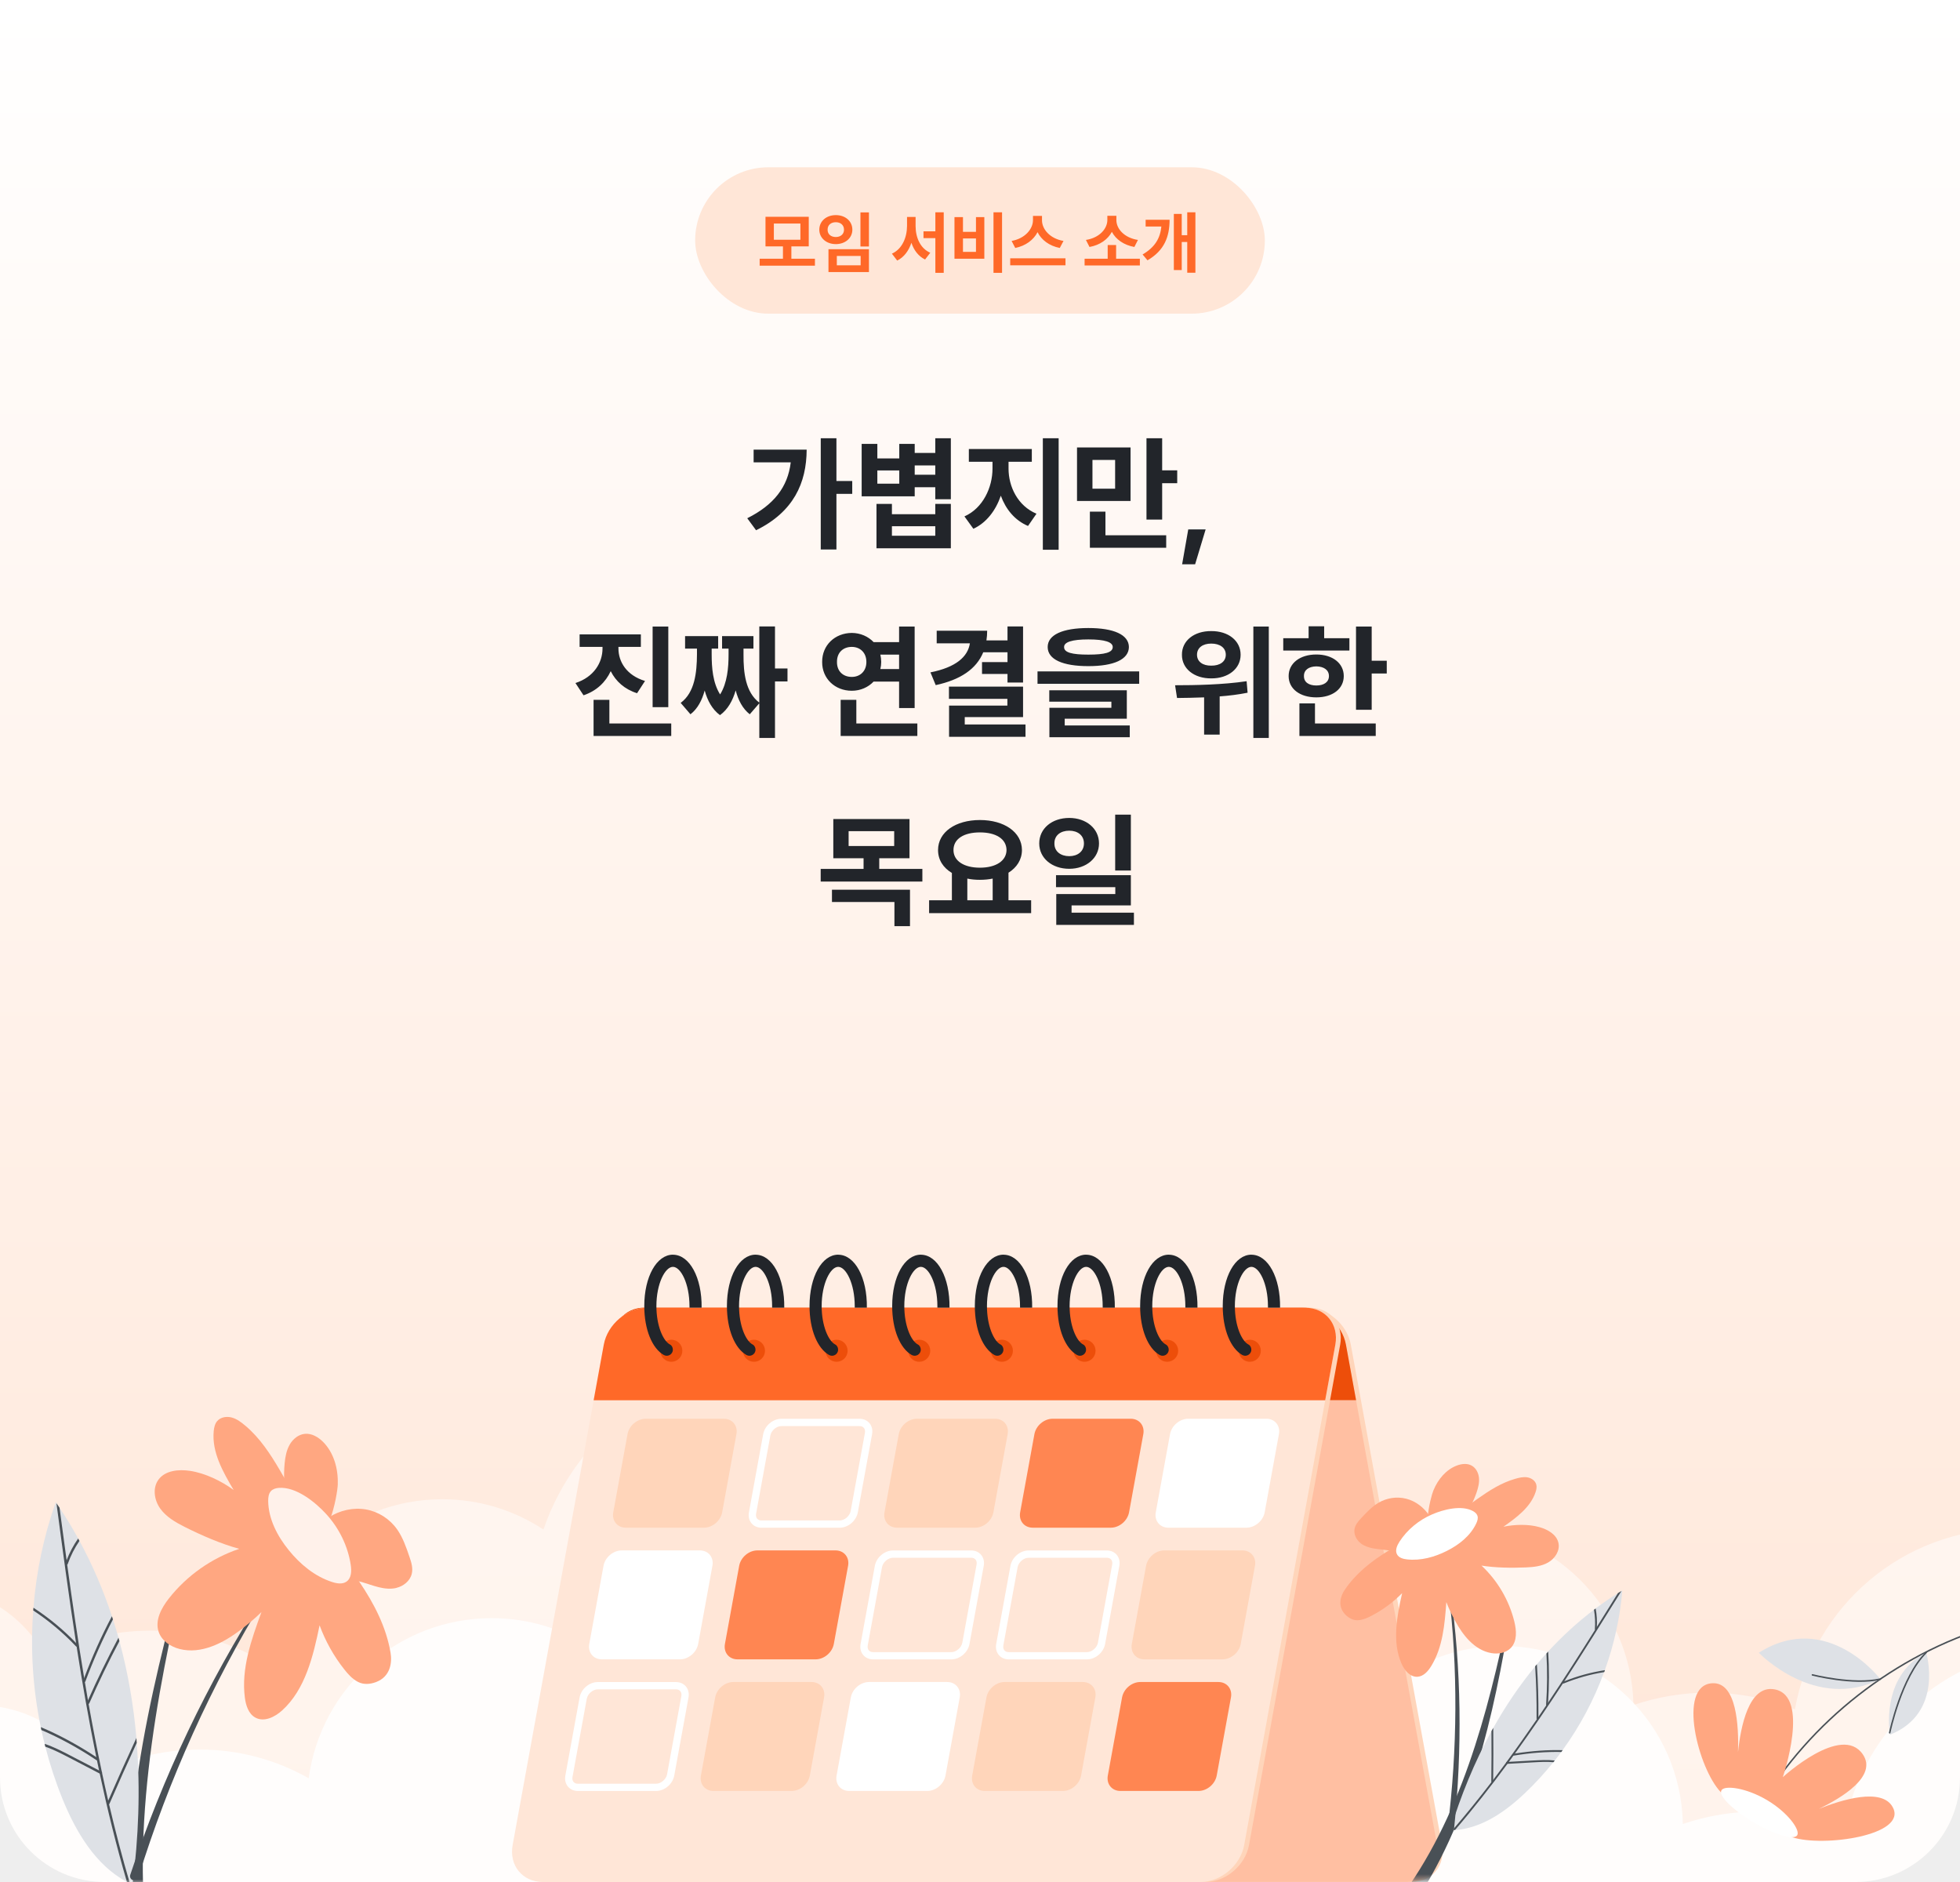 <svg width="375" height="360" viewBox="0 0 375 360" fill="none" xmlns="http://www.w3.org/2000/svg">
<rect x="0" y="0" width="375" height="360" fill="#333333" stroke="none"/>
<path d="M0 0H375V340C375 351.046 366.046 360 355 360H20C8.954 360 0 351.046 0 340V0Z" fill="url(#paint0_linear_409_1274)"/>
<rect x="133" y="32" width="109" height="28" rx="14" fill="#FFE6D7"/>
<path d="M155.918 49.489V50.822H145.343V49.489H149.799V47.128H146.46V41.466H154.737V47.128H151.411V49.489H155.918ZM148.06 42.761V45.858H153.138V42.761H148.06ZM166.252 40.628V47.153H164.627V40.628H166.252ZM166.252 47.674V52.041H158.508V47.674H166.252ZM160.107 48.956V50.746H164.665V48.956H160.107ZM159.917 41.148C161.72 41.148 163.078 42.291 163.078 43.941C163.078 45.528 161.72 46.696 159.917 46.696C158.114 46.696 156.756 45.528 156.756 43.941C156.756 42.291 158.114 41.148 159.917 41.148ZM159.917 42.507C158.99 42.507 158.33 43.04 158.343 43.941C158.33 44.805 158.99 45.338 159.917 45.338C160.818 45.338 161.479 44.805 161.479 43.941C161.479 43.04 160.818 42.507 159.917 42.507ZM175.177 43.23C175.177 45.401 176.053 47.509 177.982 48.347L176.992 49.642C175.71 49.013 174.853 47.864 174.377 46.442C173.869 47.953 172.98 49.191 171.66 49.845L170.645 48.524C172.625 47.636 173.526 45.401 173.539 43.23V41.504H175.177V43.23ZM180.56 40.615V52.193H178.96V45.554H176.688V44.246H178.96V40.615H180.56ZM191.719 40.615V52.193H190.081V40.615H191.719ZM184.241 41.529V44.348H186.729V41.529H188.329V49.489H182.616V41.529H184.241ZM184.241 48.182H186.729V45.605H184.241V48.182ZM199.361 42.139C199.361 43.827 200.859 45.643 203.475 46.087L202.764 47.433C200.751 47.033 199.253 45.903 198.511 44.411C197.743 45.89 196.245 47.026 194.245 47.433L193.547 46.087C196.111 45.63 197.622 43.815 197.635 42.139V41.301H199.361V42.139ZM203.855 49.413V50.746H193.28V49.413H203.855ZM218.087 49.489V50.784H207.512V49.489H211.93V46.874H213.542V49.489H218.087ZM213.593 42.101C213.593 43.751 215.078 45.49 217.719 45.897L217.033 47.242C215.002 46.874 213.491 45.789 212.729 44.348C211.968 45.782 210.47 46.88 208.451 47.242L207.766 45.897C210.381 45.49 211.854 43.738 211.866 42.101V41.275H213.593V42.101ZM228.713 40.615V52.168H227.151V46.29H226.098V51.66H224.587V40.92H226.098V44.995H227.151V40.615H228.713ZM223.774 42.037C223.762 45.262 222.797 47.902 219.547 49.794L218.607 48.677C220.962 47.293 221.972 45.598 222.2 43.332H219.191V42.037H223.774Z" fill="#FF6928"/>
<path d="M160.031 83.828V92.008H163.055V94.469H160.031V105.109H157.031V83.828H160.031ZM154.336 86.008C154.312 92.383 151.828 97.914 144.656 101.43L142.969 99.133C148.02 96.602 150.727 93.203 151.289 88.445H144.188V86.008H154.336ZM167.859 84.906V87.695H172.055V84.906H175.008V86.641H178.945V83.828H181.922V95.5H178.945V93.203H175.008V94.938H164.859V84.906H167.859ZM167.859 92.523H172.055V89.992H167.859V92.523ZM170.648 96.391V98.359H178.945V96.391H181.922V104.875H167.695V96.391H170.648ZM170.648 102.484H178.945V100.656H170.648V102.484ZM175.008 90.812H178.945V89.031H175.008V90.812ZM192.961 89.641C192.961 93.086 194.719 96.766 198.305 98.266L196.688 100.609C194.168 99.543 192.434 97.422 191.484 94.82C190.512 97.644 188.742 99.988 186.234 101.148L184.523 98.781C188.062 97.211 189.891 93.25 189.891 89.641V88.328H185.367V85.891H197.414V88.328H192.961V89.641ZM202.547 83.828V105.156H199.523V83.828H202.547ZM216.305 85.586V95.828H206.062V85.586H216.305ZM209.016 87.977V93.484H213.352V87.977H209.016ZM222.352 83.828V89.969H225.234V92.43H222.352V99.391H219.352V83.828H222.352ZM223.125 102.391V104.781H208.523V97.867H211.5V102.391H223.125ZM230.672 101.266L228.656 107.945H226.172L227.344 101.266H230.672ZM118.324 124.047C118.324 126.602 119.895 129.203 123.41 130.258L121.887 132.602C119.496 131.852 117.809 130.316 116.848 128.383C115.875 130.48 114.141 132.168 111.645 133L110.098 130.656C113.637 129.508 115.277 126.742 115.277 124.047V123.742H110.895V121.352H122.613V123.742H118.324V124.047ZM127.863 119.852V135.273H124.863V119.852H127.863ZM128.426 138.391V140.781H113.566V133.867H116.59V138.391H128.426ZM148.277 119.828V127.867H150.668V130.352H148.277V141.156H145.277V134.523L143.449 136.633C142.078 135.555 141.246 133.938 140.754 132.062C140.191 133.996 139.277 135.695 137.754 136.797C136.266 135.707 135.363 134.02 134.824 132.086C134.309 133.961 133.477 135.566 132.105 136.633L130.23 134.453C132.926 132.461 133.324 128.688 133.348 125.172V124.07H131.074V121.68H137.402V124.07H136.16V125.172C136.16 127.68 136.371 130.621 137.777 132.836C139.148 130.633 139.395 127.715 139.395 125.172V124.07H138.152V121.68H144.152V124.07H142.254V125.172C142.23 128.699 142.641 132.414 145.277 134.406V119.828H148.277ZM174.996 119.852V135.438H172.02V130.375H167.145C166.113 131.465 164.625 132.133 162.973 132.133C159.738 132.133 157.277 129.789 157.301 126.625C157.277 123.414 159.738 121.094 162.973 121.07C164.625 121.082 166.102 121.738 167.145 122.828H172.02V119.852H174.996ZM175.512 138.391V140.781H160.84V133.867H163.84V138.391H175.512ZM162.973 123.742C161.309 123.742 160.113 124.82 160.137 126.625C160.113 128.406 161.309 129.484 162.973 129.484C164.543 129.484 165.762 128.406 165.762 126.625C165.762 124.82 164.543 123.742 162.973 123.742ZM168.434 125.219C168.539 125.664 168.598 126.133 168.598 126.625C168.598 127.094 168.539 127.551 168.434 127.984H172.02V125.219H168.434ZM195.738 119.828V130.562H192.762V128.922H187.887V126.648H192.762V124.773H188.121C186.797 127.984 183.75 130.035 179.027 131.055L178.02 128.617C182.906 127.645 185.168 125.629 185.566 123.062H179.215V120.648H188.871C188.871 121.293 188.824 121.914 188.73 122.5H192.762V119.828H195.738ZM195.738 131.336V137.172H184.582V138.578H196.207V140.945H181.582V134.969H192.738V133.68H181.559V131.336H195.738ZM208.23 120.133C213.129 120.133 215.965 121.422 215.988 123.766C215.965 126.133 213.129 127.422 208.23 127.422C203.309 127.422 200.449 126.133 200.449 123.766C200.449 121.422 203.309 120.133 208.23 120.133ZM208.23 122.312C205.09 122.312 203.566 122.828 203.59 123.766C203.566 124.82 205.09 125.219 208.23 125.219C211.395 125.219 212.895 124.82 212.895 123.766C212.895 122.828 211.395 122.312 208.23 122.312ZM217.957 128.43V130.797H198.504V128.43H217.957ZM215.59 132.039V137.477H203.707V138.766H216.152V141.016H200.777V135.391H212.637V134.219H200.754V132.039H215.59ZM231.738 120.719C234.996 120.695 237.363 122.547 237.363 125.242C237.363 127.914 234.996 129.789 231.738 129.766C228.48 129.789 226.113 127.914 226.137 125.242C226.113 122.547 228.48 120.695 231.738 120.719ZM231.738 123.109C230.145 123.109 229.02 123.883 229.02 125.242C229.02 126.578 230.145 127.352 231.738 127.328C233.379 127.352 234.527 126.578 234.527 125.242C234.527 123.883 233.379 123.109 231.738 123.109ZM242.754 119.852V141.156H239.801V119.852H242.754ZM224.824 131.078C228.598 131.078 233.965 130.984 238.512 130.305L238.699 132.508C236.941 132.859 235.137 133.082 233.355 133.211V140.523H230.379V133.398C228.504 133.48 226.734 133.492 225.199 133.516L224.824 131.078ZM262.441 119.852V126.391H265.324V128.828H262.441V135.766H259.441V119.852H262.441ZM258.176 122.078V124.445H245.52V122.078H250.371V119.805H253.348V122.078H258.176ZM251.848 125.195C254.941 125.195 257.098 126.859 257.098 129.32C257.098 131.781 254.941 133.398 251.848 133.398C248.73 133.398 246.551 131.781 246.551 129.32C246.551 126.859 248.73 125.195 251.848 125.195ZM251.848 127.469C250.418 127.492 249.457 128.148 249.48 129.32C249.457 130.492 250.418 131.125 251.848 131.125C253.277 131.125 254.262 130.492 254.262 129.32C254.262 128.148 253.277 127.492 251.848 127.469ZM263.215 138.391V140.781H248.613V134.547H251.59V138.391H263.215ZM174.012 156.672V164.172H168.223V166.211H176.473V168.625H157.02V166.211H165.223V164.172H159.434V156.672H174.012ZM162.363 158.992V161.828H171.082V158.992H162.363ZM174.105 170.195V177.156H171.129V172.539H159.176V170.195H174.105ZM197.285 172.211V174.672H177.762V172.211H182.121V166.984C180.469 166 179.473 164.488 179.473 162.602C179.473 159.156 182.848 156.859 187.488 156.859C192.105 156.859 195.504 159.156 195.527 162.602C195.516 164.441 194.543 165.941 192.949 166.938V172.211H197.285ZM187.488 159.227C184.441 159.227 182.426 160.445 182.426 162.602C182.426 164.688 184.441 165.977 187.488 165.977C190.512 165.977 192.551 164.688 192.574 162.602C192.551 160.445 190.512 159.227 187.488 159.227ZM185.074 172.211H189.926V168.062C189.164 168.215 188.344 168.297 187.488 168.297C186.633 168.297 185.824 168.227 185.074 168.062V172.211ZM204.574 156.461C207.809 156.461 210.27 158.477 210.27 161.336C210.27 164.148 207.809 166.188 204.574 166.188C201.27 166.188 198.832 164.148 198.832 161.336C198.832 158.477 201.27 156.461 204.574 156.461ZM204.574 158.898C202.934 158.898 201.715 159.789 201.738 161.336C201.715 162.859 202.934 163.773 204.574 163.773C206.191 163.773 207.387 162.859 207.387 161.336C207.387 159.789 206.191 158.898 204.574 158.898ZM216.363 155.828V166.516H213.363V155.828H216.363ZM216.363 167.406V173.195H205.02V174.578H216.949V176.922H202.09V171.016H213.387V169.703H202.043V167.406H216.363Z" fill="#22252A"/>
<g clip-path="url(#clip0_409_1274)">
<path opacity="0.5" d="M426.54 334.392C426.54 311.219 407.777 292.435 384.629 292.435C364.017 292.435 346.916 307.346 343.412 326.971C338.28 324.934 332.704 323.779 326.85 323.779C321.836 323.779 317.03 324.634 312.524 326.15C312.168 307.289 296.809 292.1 277.882 292.1C267.785 292.1 258.724 296.448 252.388 303.341C244.364 291.952 231.142 284.492 216.163 284.492C208.097 284.492 200.558 286.681 194.044 290.447C187.014 272.628 169.697 260 149.396 260C129.095 260 110.423 273.639 103.977 292.575C98.412 288.923 91.769 286.784 84.621 286.784C66.712 286.784 51.946 300.122 49.607 317.409C43.462 313.932 36.378 311.922 28.813 311.922C21.247 311.922 14.745 313.754 8.778 316.965C4.507 308.916 -3.943 303.428 -13.679 303.428C-27.717 303.428 -39.097 314.821 -39.097 328.875C-39.097 331.474 -38.702 333.982 -37.977 336.346C-51.373 341.05 -61 353.785 -61 368.803C-61 387.808 -45.611 403.218 -26.624 403.218C-14.473 403.218 -3.817 396.887 2.298 387.36C9.56 393.208 18.773 396.727 28.817 396.727C30.16 396.727 31.481 396.647 32.791 396.526C39.476 410.811 53.923 420.729 70.724 420.729C81.497 420.729 91.291 416.625 98.716 409.936C106.042 416.408 115.634 420.368 126.172 420.368C141.299 420.368 154.502 412.247 161.767 400.147C167.241 404.445 174.115 407.029 181.612 407.029C182.907 407.029 184.178 406.931 185.431 406.782C191.349 416.256 201.834 422.58 213.821 422.58C220.195 422.58 226.132 420.763 231.203 417.67C239.273 427.098 251.231 433.095 264.604 433.095C282.206 433.095 297.352 422.72 304.386 407.77C311.002 411.601 318.659 413.828 326.85 413.828C329.265 413.828 331.614 413.585 333.922 413.216C341.909 425.741 355.882 434.071 371.829 434.071C396.67 434.071 416.807 413.911 416.807 389.043C416.807 381.017 414.685 373.5 411.011 366.975C420.482 359.284 426.548 347.549 426.548 334.385L426.54 334.392Z" fill="white"/>
<path opacity="0.83" d="M435.989 357.14C435.989 333.967 417.225 315.183 394.077 315.183C373.465 315.183 356.364 330.095 352.861 349.719C347.729 347.682 342.152 346.527 336.299 346.527C331.284 346.527 326.479 347.382 321.973 348.898C321.616 330.038 306.257 314.848 287.331 314.848C277.233 314.848 268.172 319.196 261.837 326.089C253.812 314.7 240.591 307.24 225.612 307.24C217.549 307.24 210.007 309.429 203.493 313.195C196.466 295.372 179.149 282.744 158.852 282.744C138.555 282.744 119.879 296.383 113.433 315.319C107.868 311.667 101.225 309.528 94.077 309.528C76.168 309.528 61.402 322.867 59.063 340.154C52.918 336.676 45.834 334.666 38.269 334.666C30.703 334.666 24.201 336.498 18.234 339.709C13.963 331.66 5.513 326.173 -4.223 326.173C-18.261 326.173 -29.641 337.566 -29.641 351.619C-29.641 354.222 -29.246 356.73 -28.521 359.09C-41.921 363.787 -51.544 376.525 -51.544 391.544C-51.544 410.548 -36.155 425.958 -17.168 425.958C-5.017 425.958 5.639 419.627 11.754 410.1C19.016 415.948 28.229 419.467 38.273 419.467C39.617 419.467 40.938 419.388 42.247 419.266C48.932 433.551 63.379 443.469 80.18 443.469C90.953 443.469 100.747 439.365 108.172 432.677C115.498 439.149 125.091 443.108 135.628 443.108C150.755 443.108 163.954 434.987 171.219 422.888C176.693 427.186 183.568 429.77 191.065 429.77C192.359 429.77 193.627 429.671 194.883 429.523C200.801 438.997 211.286 445.32 223.274 445.32C229.647 445.32 235.584 443.504 240.655 440.41C248.726 449.839 260.683 455.835 274.056 455.835C291.658 455.835 306.804 445.461 313.838 430.511C320.454 434.341 328.111 436.568 336.303 436.568C338.717 436.568 341.067 436.325 343.375 435.956C351.361 448.482 365.334 456.812 381.281 456.812C406.122 456.812 426.26 436.652 426.26 411.783C426.26 403.757 424.138 396.241 420.463 389.716C429.934 382.024 436 370.289 436 357.125L435.989 357.14Z" fill="white"/>
<path d="M336.551 345.733C346.393 329.188 362.591 316.536 381.022 311" stroke="#495056" stroke-width="0.29" stroke-linecap="round" stroke-linejoin="round"/>
<path d="M359.755 321.188C347.327 327.458 336.508 316.146 336.508 316.146C349.628 307.861 359.755 321.188 359.755 321.188Z" fill="#DEE1E6"/>
<path d="M368.533 316.104C359.59 320.696 361.597 331.827 361.597 331.827C372.018 327.684 368.533 316.104 368.533 316.104Z" fill="#DEE1E6"/>
<path d="M359.755 321.188C354.609 322.382 346.765 320.384 346.765 320.384" stroke="#495056" stroke-width="0.29" stroke-linecap="round" stroke-linejoin="round"/>
<path d="M368.533 316.104C363.794 320.713 361.545 331.455 361.545 331.455" stroke="#495056" stroke-width="0.29" stroke-linecap="round" stroke-linejoin="round"/>
<path d="M329.269 342.844L342.856 351.423C348.832 353.403 365.065 351.068 362.125 345.68C360.058 341.884 352.369 344.262 347.993 346.009C352.309 343.933 359.288 339.756 356.391 335.562C352.309 329.646 341.1 339.946 341.1 339.946C341.1 339.946 346.454 324.362 339.483 323.142C334.588 322.286 333.031 330.312 332.53 335.172C332.685 330.148 332.27 321.629 327.531 321.983C320.837 322.485 324.953 338.416 329.26 342.844H329.269Z" fill="#FFA781"/>
<path d="M329.347 342.464C329.944 341.452 334.034 341.945 338.047 344.315C342.06 346.684 344.456 350.04 343.859 351.052C343.262 352.064 339.526 350.965 335.522 348.596C331.518 346.226 328.75 343.484 329.356 342.472L329.347 342.464Z" fill="white"/>
<path d="M250.081 250.131H124.265C120.355 250.131 117.766 253.305 118.48 257.21L135.916 352.902C136.63 356.815 140.379 359.982 144.281 359.982H270.097C274.007 359.982 276.596 356.807 275.882 352.902L258.446 257.21C257.732 253.297 253.983 250.131 250.081 250.131Z" fill="#FFD5BA"/>
<path d="M249.156 250.131H123.341C119.43 250.131 116.842 253.305 117.556 257.21L134.992 352.902C135.706 356.816 139.454 359.982 143.357 359.982H269.164C273.075 359.982 275.663 356.807 274.949 352.902L257.513 257.21C256.799 253.297 253.051 250.131 249.148 250.131H249.156Z" fill="#FFBFA2"/>
<path d="M259.452 267.829L257.513 257.21C256.799 253.297 253.051 250.131 249.148 250.131H123.333C119.422 250.131 116.834 253.305 117.548 257.21L119.487 267.829H259.452Z" fill="#ED4E0A"/>
<path d="M124.809 250.149H250.624C254.535 250.149 257.123 253.324 256.409 257.229L238.973 352.921C238.259 356.834 234.511 360 230.608 360H104.793C100.882 360 98.294 356.826 99.008 352.921L116.444 257.229C117.158 253.315 120.906 250.149 124.809 250.149Z" fill="#FFD5BA"/>
<path d="M123.884 250.149H249.699C253.61 250.149 256.198 253.323 255.484 257.228L238.048 352.921C237.334 356.834 233.586 360 229.683 360H103.868C99.957 360 97.369 356.826 98.083 352.921L115.519 257.228C116.233 253.315 119.981 250.149 123.884 250.149Z" fill="#FFE6D7"/>
<path d="M113.58 267.847L115.519 257.228C116.233 253.315 119.981 250.149 123.884 250.149H249.699C253.61 250.149 256.198 253.323 255.484 257.228L253.545 267.847H113.58Z" fill="#FF6928"/>
<path d="M227.346 271.386H242.283C243.914 271.386 244.993 272.709 244.693 274.333L241.967 289.279C241.667 290.911 240.109 292.226 238.478 292.226H223.541C221.91 292.226 220.831 290.902 221.132 289.279L223.858 274.333C224.158 272.701 225.716 271.386 227.346 271.386Z" fill="white"/>
<path d="M201.399 271.386H216.336C217.967 271.386 219.046 272.709 218.746 274.333L216.02 289.279C215.719 290.911 214.162 292.226 212.531 292.226H197.594C195.963 292.226 194.884 290.902 195.184 289.279L197.91 274.333C198.211 272.701 199.768 271.386 201.399 271.386Z" fill="#FF8652"/>
<path d="M175.445 271.386H190.382C192.013 271.386 193.092 272.709 192.792 274.333L190.066 289.279C189.765 290.911 188.208 292.226 186.577 292.226H171.64C170.009 292.226 168.93 290.902 169.23 289.279L171.956 274.333C172.256 272.701 173.814 271.386 175.445 271.386Z" fill="#FFD5BA"/>
<path d="M143.291 289.287L146.017 274.34C146.317 272.709 147.875 271.393 149.506 271.393H164.443C166.073 271.393 167.152 272.717 166.852 274.34L164.126 289.287C163.826 290.918 162.268 292.234 160.637 292.234H145.7C144.07 292.234 142.991 290.91 143.291 289.287ZM144.857 290.496C145.043 290.723 145.335 290.845 145.7 290.845H160.637C161.587 290.845 162.576 290.001 162.755 289.043L165.481 274.097C165.554 273.715 165.481 273.374 165.286 273.139C165.1 272.912 164.808 272.79 164.443 272.79H149.506C148.556 272.79 147.567 273.634 147.388 274.592L144.662 289.538C144.589 289.92 144.662 290.261 144.857 290.496Z" fill="white"/>
<path d="M123.551 271.386H138.487C140.118 271.386 141.197 272.709 140.897 274.333L138.171 289.279C137.871 290.911 136.313 292.226 134.682 292.226H119.745C118.115 292.226 117.035 290.902 117.336 289.279L120.062 274.333C120.362 272.701 121.92 271.386 123.551 271.386Z" fill="#FFD5BA"/>
<path d="M222.762 296.57H237.699C239.33 296.57 240.409 297.893 240.109 299.517L237.383 314.463C237.083 316.095 235.525 317.41 233.894 317.41H218.957C217.326 317.41 216.247 316.087 216.548 314.463L219.274 299.517C219.574 297.885 221.132 296.57 222.762 296.57Z" fill="#FFD5BA"/>
<path d="M190.6 314.472L193.326 299.526C193.627 297.894 195.184 296.579 196.815 296.579H211.752C213.383 296.579 214.462 297.902 214.162 299.526L211.436 314.472C211.135 316.104 209.578 317.419 207.947 317.419H193.01C191.379 317.419 190.3 316.096 190.6 314.472ZM192.166 315.682C192.353 315.909 192.645 316.031 193.01 316.031H207.947C208.896 316.031 209.886 315.186 210.064 314.228L212.791 299.282C212.864 298.901 212.791 298.56 212.596 298.324C212.409 298.097 212.117 297.975 211.752 297.975H196.815C195.866 297.975 194.876 298.82 194.698 299.778L191.971 314.724C191.898 315.105 191.971 315.446 192.166 315.682Z" fill="white"/>
<path d="M164.654 314.472L167.38 299.526C167.68 297.894 169.238 296.579 170.869 296.579H185.806C187.437 296.579 188.516 297.902 188.215 299.526L185.489 314.472C185.189 316.104 183.631 317.419 182.001 317.419H167.064C165.433 317.419 164.354 316.096 164.654 314.472ZM166.22 315.682C166.407 315.909 166.699 316.031 167.064 316.031H182.001C182.95 316.031 183.94 315.186 184.118 314.228L186.844 299.282C186.917 298.901 186.844 298.56 186.65 298.324C186.463 298.097 186.171 297.975 185.806 297.975H170.869C169.92 297.975 168.93 298.82 168.751 299.778L166.025 314.724C165.952 315.105 166.025 315.446 166.22 315.682Z" fill="white"/>
<path d="M144.914 296.57H159.851C161.482 296.57 162.561 297.893 162.26 299.517L159.534 314.463C159.234 316.095 157.676 317.41 156.046 317.41H141.109C139.478 317.41 138.399 316.087 138.699 314.463L141.425 299.517C141.725 297.885 143.283 296.57 144.914 296.57Z" fill="#FF8652"/>
<path d="M118.959 296.57H133.896C135.526 296.57 136.606 297.893 136.305 299.517L133.579 314.463C133.279 316.095 131.721 317.41 130.09 317.41H115.154C113.523 317.41 112.444 316.087 112.744 314.463L115.47 299.517C115.77 297.885 117.328 296.57 118.959 296.57Z" fill="white"/>
<path d="M218.17 321.744H233.107C234.737 321.744 235.816 323.067 235.516 324.691L232.79 339.637C232.49 341.269 230.932 342.584 229.301 342.584H214.364C212.734 342.584 211.655 341.261 211.955 339.637L214.681 324.691C214.981 323.059 216.539 321.744 218.17 321.744Z" fill="#FF8652"/>
<path d="M192.222 321.744H207.159C208.79 321.744 209.869 323.067 209.569 324.691L206.843 339.637C206.543 341.269 204.985 342.584 203.354 342.584H188.417C186.786 342.584 185.707 341.261 186.008 339.637L188.734 324.691C189.034 323.059 190.592 321.744 192.222 321.744Z" fill="#FFD5BA"/>
<path d="M166.276 321.744H181.213C182.844 321.744 183.923 323.067 183.623 324.691L180.897 339.637C180.596 341.269 179.039 342.584 177.408 342.584H162.471C160.84 342.584 159.761 341.261 160.061 339.637L162.787 324.691C163.088 323.059 164.645 321.744 166.276 321.744Z" fill="white"/>
<path d="M140.321 321.744H155.258C156.889 321.744 157.968 323.067 157.668 324.691L154.942 339.637C154.641 341.269 153.084 342.584 151.453 342.584H136.516C134.885 342.584 133.806 341.261 134.106 339.637L136.832 324.691C137.132 323.059 138.69 321.744 140.321 321.744Z" fill="#FFD5BA"/>
<path d="M108.167 339.645L110.893 324.699C111.193 323.067 112.751 321.752 114.382 321.752H129.318C130.949 321.752 132.028 323.075 131.728 324.699L129.002 339.645C128.702 341.277 127.144 342.592 125.513 342.592H110.576C108.946 342.592 107.866 341.269 108.167 339.645ZM109.733 340.855C109.919 341.082 110.211 341.204 110.576 341.204H125.513C126.463 341.204 127.452 340.359 127.631 339.401L130.357 324.455C130.43 324.074 130.357 323.733 130.162 323.497C129.976 323.27 129.684 323.148 129.318 323.148H114.382C113.432 323.148 112.443 323.993 112.264 324.951L109.538 339.897C109.465 340.278 109.538 340.619 109.733 340.855Z" fill="white"/>
<path d="M237.01 258.379C237.01 259.54 237.951 260.49 239.119 260.49C240.287 260.49 241.229 259.548 241.229 258.379C241.229 257.21 240.287 256.269 239.119 256.269C237.951 256.269 237.01 257.21 237.01 258.379Z" fill="#ED4E0A"/>
<path d="M239.419 240.008C242.608 240.008 244.993 244.384 244.912 250.14H242.592C242.592 250.034 242.592 249.937 242.592 249.831C242.592 245.537 240.92 242.33 239.427 242.33C237.934 242.33 236.263 245.537 236.263 249.831C236.263 253.574 237.537 256.489 238.851 257.179C239.216 257.365 239.411 257.771 239.411 258.177C239.411 259.062 238.454 259.622 237.683 259.192C235.46 257.942 233.943 254.337 233.943 249.831C233.943 244.23 236.304 240 239.435 240L239.419 240.008Z" fill="#22252A"/>
<path d="M223.307 260.49C222.141 260.49 221.197 259.545 221.197 258.379C221.197 257.214 222.141 256.269 223.307 256.269C224.472 256.269 225.416 257.214 225.416 258.379C225.416 259.545 224.472 260.49 223.307 260.49Z" fill="#ED4E0A"/>
<path d="M223.615 240.008C226.803 240.008 229.189 244.384 229.107 250.14H226.787C226.787 250.034 226.787 249.937 226.787 249.831C226.787 245.537 225.116 242.33 223.623 242.33C222.13 242.33 220.458 245.537 220.458 249.831C220.458 253.574 221.732 256.489 223.047 257.179C223.412 257.365 223.606 257.771 223.606 258.177C223.606 259.062 222.649 259.622 221.878 259.192C219.655 257.942 218.138 254.337 218.138 249.831C218.138 244.23 220.499 240 223.631 240L223.615 240.008Z" fill="#22252A"/>
<path d="M205.391 258.379C205.391 259.54 206.333 260.49 207.501 260.49C208.669 260.49 209.61 259.548 209.61 258.379C209.61 257.21 208.669 256.269 207.501 256.269C206.333 256.269 205.391 257.21 205.391 258.379Z" fill="#ED4E0A"/>
<path d="M207.801 240.008C210.99 240.008 213.375 244.384 213.294 250.14H210.973C210.973 250.034 210.973 249.937 210.973 249.831C210.973 245.537 209.302 242.33 207.809 242.33C206.316 242.33 204.645 245.537 204.645 249.831C204.645 253.574 205.919 256.489 207.233 257.179C207.598 257.365 207.793 257.771 207.793 258.177C207.793 259.062 206.836 259.622 206.065 259.192C203.842 257.942 202.324 254.337 202.324 249.831C202.324 244.23 204.686 240 207.817 240L207.801 240.008Z" fill="#22252A"/>
<path d="M191.687 260.49C190.522 260.49 189.578 259.545 189.578 258.379C189.578 257.214 190.522 256.269 191.687 256.269C192.852 256.269 193.797 257.214 193.797 258.379C193.797 259.545 192.852 260.49 191.687 260.49Z" fill="#ED4E0A"/>
<path d="M191.988 240.008C195.176 240.008 197.562 244.384 197.48 250.14H195.16C195.16 250.034 195.16 249.937 195.16 249.831C195.16 245.537 193.489 242.33 191.996 242.33C190.503 242.33 188.831 245.537 188.831 249.831C188.831 253.574 190.105 256.489 191.42 257.179C191.785 257.365 191.979 257.771 191.979 258.177C191.979 259.062 191.022 259.622 190.251 259.192C188.028 257.942 186.511 254.337 186.511 249.831C186.511 244.23 188.872 240 192.004 240L191.988 240.008Z" fill="#22252A"/>
<path d="M173.764 258.379C173.764 259.54 174.706 260.49 175.874 260.49C177.042 260.49 177.983 259.548 177.983 258.379C177.983 257.21 177.042 256.269 175.874 256.269C174.706 256.269 173.764 257.21 173.764 258.379Z" fill="#ED4E0A"/>
<path d="M176.174 240.008C179.363 240.008 181.748 244.384 181.667 250.14H179.346C179.346 250.034 179.346 249.937 179.346 249.831C179.346 245.537 177.675 242.33 176.182 242.33C174.689 242.33 173.018 245.537 173.018 249.831C173.018 253.574 174.292 256.489 175.606 257.179C175.971 257.365 176.166 257.771 176.166 258.177C176.166 259.062 175.209 259.622 174.438 259.192C172.215 257.942 170.698 254.337 170.698 249.831C170.698 244.23 173.059 240 176.19 240L176.174 240.008Z" fill="#22252A"/>
<path d="M160.061 260.49C158.896 260.49 157.952 259.545 157.952 258.379C157.952 257.214 158.896 256.269 160.061 256.269C161.226 256.269 162.171 257.214 162.171 258.379C162.171 259.545 161.226 260.49 160.061 260.49Z" fill="#ED4E0A"/>
<path d="M160.362 240.008C163.55 240.008 165.936 244.384 165.854 250.14H163.534C163.534 250.034 163.534 249.937 163.534 249.831C163.534 245.537 161.863 242.33 160.37 242.33C158.877 242.33 157.205 245.537 157.205 249.831C157.205 253.574 158.479 256.489 159.794 257.179C160.159 257.365 160.353 257.771 160.353 258.177C160.353 259.062 159.396 259.622 158.625 259.192C156.402 257.942 154.885 254.337 154.885 249.831C154.885 244.23 157.246 240 160.378 240L160.362 240.008Z" fill="#22252A"/>
<path d="M142.146 258.379C142.146 259.54 143.087 260.49 144.256 260.49C145.424 260.49 146.365 259.548 146.365 258.379C146.365 257.21 145.424 256.269 144.256 256.269C143.087 256.269 142.146 257.21 142.146 258.379Z" fill="#ED4E0A"/>
<path d="M144.556 240.008C147.745 240.008 150.13 244.384 150.049 250.14H147.728C147.728 250.034 147.728 249.937 147.728 249.831C147.728 245.537 146.057 242.33 144.564 242.33C143.071 242.33 141.4 245.537 141.4 249.831C141.4 253.574 142.674 256.489 143.988 257.179C144.353 257.365 144.548 257.771 144.548 258.177C144.548 259.062 143.59 259.622 142.82 259.192C140.597 257.942 139.079 254.337 139.079 249.831C139.079 244.23 141.44 240 144.572 240L144.556 240.008Z" fill="#22252A"/>
<path d="M128.443 260.49C127.278 260.49 126.334 259.545 126.334 258.379C126.334 257.214 127.278 256.269 128.443 256.269C129.608 256.269 130.553 257.214 130.553 258.379C130.553 259.545 129.608 260.49 128.443 260.49Z" fill="#ED4E0A"/>
<path d="M128.743 240.008C131.932 240.008 134.317 244.384 134.236 250.14H131.916C131.916 250.034 131.916 249.937 131.916 249.831C131.916 245.537 130.244 242.33 128.752 242.33C127.259 242.33 125.587 245.537 125.587 249.831C125.587 253.574 126.861 256.489 128.176 257.179C128.541 257.365 128.735 257.771 128.735 258.177C128.735 259.062 127.778 259.622 127.007 259.192C124.784 257.942 123.267 254.337 123.267 249.831C123.267 244.23 125.628 240 128.76 240L128.743 240.008Z" fill="#22252A"/>
<path d="M202.901 310.542C203.12 310.542 203.339 310.461 203.509 310.315L208.97 305.63C209.359 305.297 209.408 304.705 209.067 304.315C208.734 303.925 208.142 303.877 207.753 304.218L203.055 308.244L197.408 300.467C197.108 300.053 196.524 299.955 196.11 300.264C195.696 300.564 195.599 301.149 195.907 301.563L202.146 310.152C202.3 310.363 202.536 310.501 202.787 310.526C202.82 310.526 202.86 310.526 202.893 310.526L202.901 310.542Z" fill="#FFE6D7"/>
<path d="M177.424 310.542C177.643 310.542 177.862 310.461 178.033 310.315L183.493 305.63C183.883 305.298 183.931 304.705 183.59 304.315C183.258 303.926 182.666 303.877 182.276 304.218L177.578 308.245L171.931 300.467C171.631 300.053 171.047 299.956 170.633 300.264C170.219 300.564 170.122 301.149 170.43 301.563L176.67 310.152C176.824 310.363 177.059 310.501 177.311 310.526C177.343 310.526 177.384 310.526 177.416 310.526L177.424 310.542Z" fill="#FFE6D7"/>
<path d="M155.55 285.869C155.769 285.869 155.988 285.788 156.159 285.642L161.619 280.958C162.009 280.625 162.057 280.032 161.716 279.642C161.384 279.253 160.792 279.204 160.402 279.545L155.704 283.572L150.057 275.794C149.757 275.38 149.173 275.283 148.759 275.591C148.345 275.892 148.248 276.476 148.556 276.89L154.796 285.48C154.95 285.691 155.185 285.829 155.437 285.853C155.469 285.853 155.51 285.853 155.542 285.853L155.55 285.869Z" fill="#FFE6D7"/>
<path d="M120.435 336.886C120.654 336.886 120.873 336.805 121.044 336.658L126.504 331.974C126.893 331.641 126.942 331.049 126.601 330.659C126.269 330.269 125.676 330.221 125.287 330.562L120.589 334.588L114.942 326.811C114.642 326.397 114.058 326.299 113.644 326.608C113.23 326.908 113.133 327.493 113.441 327.907L119.68 336.496C119.835 336.707 120.07 336.845 120.321 336.87C120.354 336.87 120.394 336.87 120.427 336.87L120.435 336.886Z" fill="#FFE6D7"/>
<mask id="mask0_409_1274" style="mask-type:luminance" maskUnits="userSpaceOnUse" x="0" y="269" width="86" height="92">
<path d="M8.39233e-05 360.316H85.102L85.102 270H8.39233e-05L8.39233e-05 360.316Z" fill="white"/>
</mask>
<g mask="url(#mask0_409_1274)">
<path d="M27.407 388.026C21.111 361.847 26.162 334.622 32.761 309.065C32.812 308.875 33.003 308.771 33.184 308.815C33.366 308.858 33.478 309.039 33.435 309.221C30.659 322.125 28.35 335.149 27.58 348.26C26.81 361.337 27.658 374.552 31.221 387.014C31.887 389.566 28.099 390.604 27.398 388.018L27.407 388.026Z" fill="#495056"/>
<path d="M26.093 332.46C26.119 332.763 26.145 333.083 26.162 333.394C26.854 342.337 26.525 351.452 25.349 360.507C25.176 360.429 25.012 360.36 24.847 360.265C24.657 360.179 24.467 360.075 24.276 359.98C18.3 356.806 14.53 350.44 11.961 344.118C10.638 340.858 9.539 337.511 8.666 334.103C8.623 333.922 8.571 333.749 8.536 333.567C8.311 332.685 8.104 331.812 7.913 330.921C7.879 330.739 7.836 330.549 7.801 330.367C6.279 323.051 5.803 315.518 6.357 308.063C6.357 307.89 6.374 307.717 6.4 307.544C6.936 300.66 8.363 293.844 10.672 287.332C10.716 287.401 10.768 287.462 10.802 287.531V287.557C11.01 287.851 11.2 288.111 11.39 288.405C12.67 290.325 13.864 292.296 14.962 294.294C15.049 294.441 15.126 294.597 15.204 294.753C17.73 299.388 19.779 304.205 21.414 309.152C21.492 309.36 21.552 309.568 21.613 309.775C21.985 310.934 22.348 312.093 22.668 313.269C22.737 313.485 22.798 313.702 22.849 313.926C24.493 319.963 25.556 326.173 26.101 332.469L26.093 332.46Z" fill="#DEE1E6"/>
<path d="M24.856 360.274C24.665 360.187 24.475 360.083 24.285 359.988C22.278 353.156 20.575 346.237 19.078 339.258C19.035 339.067 19.001 338.877 18.957 338.678C18.81 338.03 18.672 337.39 18.551 336.741C18.499 336.533 18.464 336.326 18.421 336.11C16.994 329.096 15.757 322.038 14.659 314.981C14.624 314.748 14.59 314.532 14.555 314.298C13.163 305.338 11.978 296.404 10.802 287.557C11.001 287.851 11.2 288.11 11.39 288.404C11.831 291.743 12.281 295.107 12.748 298.471C12.774 298.748 12.808 299.016 12.851 299.284C13.846 306.488 14.901 313.727 16.103 320.966C16.146 321.225 16.19 321.468 16.233 321.727C16.423 322.895 16.631 324.062 16.83 325.23C16.873 325.481 16.916 325.705 16.951 325.93C17.738 330.306 18.577 334.665 19.502 339.024C19.502 339.059 19.511 339.102 19.528 339.137C19.528 339.137 19.528 339.142 19.528 339.154C19.9 340.918 20.298 342.682 20.704 344.447C20.756 344.672 20.817 344.896 20.869 345.139C22.062 350.224 23.377 355.275 24.856 360.282V360.274Z" fill="#495056"/>
<path d="M14.849 314.921C14.849 314.921 14.763 314.973 14.72 314.973C14.702 314.973 14.685 314.973 14.659 314.973C14.598 314.973 14.564 314.947 14.521 314.904C12.065 312.309 9.323 310.009 6.356 308.054C6.356 307.881 6.374 307.708 6.4 307.535C9.366 309.473 12.108 311.73 14.564 314.29C14.668 314.385 14.763 314.489 14.858 314.584C14.944 314.679 14.944 314.826 14.858 314.912L14.849 314.921Z" fill="#495056"/>
<path d="M22.849 313.918C20.782 317.809 18.854 321.805 17.081 325.818C17.055 325.878 17.011 325.922 16.959 325.93C16.942 325.948 16.916 325.956 16.899 325.956C16.864 325.956 16.812 325.956 16.778 325.948C16.665 325.887 16.613 325.757 16.657 325.636C16.717 325.507 16.778 325.368 16.838 325.238C18.629 321.182 20.592 317.187 22.668 313.269C22.737 313.485 22.797 313.701 22.849 313.926V313.918Z" fill="#495056"/>
<path d="M21.604 309.775C19.606 313.607 17.85 317.568 16.345 321.615C16.328 321.676 16.285 321.719 16.233 321.736C16.216 321.754 16.19 321.762 16.164 321.762C16.129 321.762 16.086 321.762 16.051 321.754C15.93 321.71 15.878 321.581 15.913 321.459C15.973 321.304 16.034 321.131 16.103 320.975C17.617 316.945 19.39 312.975 21.413 309.161C21.491 309.369 21.552 309.576 21.612 309.784L21.604 309.775Z" fill="#495056"/>
<path d="M18.81 336.637C18.767 336.689 18.707 336.723 18.646 336.732C18.62 336.732 18.577 336.732 18.551 336.732C18.534 336.732 18.499 336.723 18.482 336.706C14.962 334.353 11.347 332.39 7.913 330.929C7.879 330.747 7.835 330.557 7.801 330.375C11.243 331.811 14.867 333.765 18.421 336.109C18.534 336.17 18.637 336.247 18.75 336.317C18.854 336.394 18.88 336.533 18.81 336.645V336.637Z" fill="#495056"/>
<path d="M19.528 339.128C19.528 339.128 19.528 339.136 19.528 339.145C19.528 339.171 19.52 339.197 19.503 339.214C19.477 339.283 19.407 339.318 19.329 339.335C19.286 339.335 19.234 339.335 19.2 339.318L19.079 339.257L13.241 336.213C11.771 335.452 10.248 334.665 8.666 334.111C8.623 333.93 8.571 333.757 8.536 333.575C10.257 334.146 11.883 334.985 13.457 335.807L18.966 338.669L19.407 338.903C19.459 338.937 19.503 338.963 19.511 339.024C19.511 339.058 19.52 339.102 19.537 339.136L19.528 339.128Z" fill="#495056"/>
<path d="M26.093 332.459C26.119 332.762 26.145 333.082 26.162 333.393C24.372 337.259 22.633 341.16 20.947 345.025C20.93 345.077 20.895 345.112 20.86 345.121C20.826 345.146 20.8 345.155 20.765 345.164C20.731 345.164 20.679 345.164 20.644 345.155C20.523 345.095 20.48 344.965 20.523 344.844C20.575 344.705 20.644 344.576 20.705 344.437C22.443 340.45 24.251 336.437 26.093 332.459Z" fill="#495056"/>
<path d="M15.195 294.752V294.761C14.261 296.128 13.509 297.615 12.964 299.155C12.947 299.224 12.895 299.267 12.843 299.284C12.825 299.302 12.8 299.31 12.782 299.31C12.748 299.31 12.704 299.31 12.678 299.293C12.549 299.258 12.488 299.12 12.531 299.008C12.592 298.835 12.661 298.653 12.739 298.471C13.293 297.01 14.045 295.591 14.953 294.294C15.04 294.441 15.117 294.597 15.195 294.752Z" fill="#495056"/>
<path d="M50.698 305.562C40.432 322.34 32.268 340.381 26.465 359.123C26.335 359.546 25.877 359.789 25.453 359.659C25.029 359.529 24.787 359.071 24.917 358.647C31.135 339.888 39.688 321.925 50.309 305.32C50.378 305.216 50.525 305.182 50.629 305.251C50.733 305.32 50.767 305.459 50.698 305.571V305.562Z" fill="#495056"/>
<path d="M64.622 283.872C64.717 280.94 63.87 277.87 61.794 275.794C60.869 274.878 59.632 274.151 58.335 274.272C57.098 274.385 56.034 275.267 55.42 276.348C54.806 277.42 54.581 278.674 54.46 279.911C54.019 284.512 54.953 289.234 57.115 293.308C57.444 293.93 57.85 294.588 58.508 294.856C62.633 296.568 64.562 286.069 64.631 283.863L64.622 283.872Z" fill="#FFA781"/>
<path d="M75.865 303.729C77.154 303.426 78.425 302.449 78.771 301.091C79.056 299.984 78.702 298.86 78.347 297.822C77.725 295.988 77.085 294.129 76.004 292.581C74.585 290.557 72.423 289.165 70.036 288.741C67.649 288.317 65.055 288.871 62.892 290.263C61.673 291.05 60.531 292.174 60.116 293.61C59.191 296.862 61.379 301.601 64.536 302.042C66.136 302.267 67.701 302.181 69.275 302.639C71.359 303.245 73.591 304.282 75.865 303.746V303.729Z" fill="#FFA781"/>
<path d="M45.742 296.283C40.475 298.056 35.745 301.394 32.311 305.762C30.876 307.586 29.604 309.947 30.357 312.153C30.936 313.857 32.623 314.989 34.37 315.431C38.486 316.477 42.733 314.306 46.106 311.712C47.524 310.613 48.743 309.627 50.023 308.365C48.095 313.64 46.123 319.167 46.849 324.736C47.04 326.233 47.559 327.867 48.891 328.568C50.542 329.45 52.584 328.447 53.976 327.184C58.413 323.171 59.935 316.762 61.145 310.899C62.261 313.926 63.852 316.78 65.85 319.305C66.594 320.256 67.424 321.173 68.497 321.727C69.569 322.28 70.823 322.185 71.956 321.753C74.724 320.698 75.044 318.008 74.715 316.097C73.037 306.306 65.53 298.255 59.355 290.471C54.867 284.815 52.488 277.412 46.979 272.75C46.192 272.084 45.362 271.436 44.367 271.159C43.381 270.882 42.197 271.064 41.539 271.851C41.107 272.37 40.96 273.061 40.891 273.736C40.502 277.758 42.638 281.537 44.705 285.014C42.352 283.293 39.247 281.788 36.359 281.355C34.171 281.027 31.593 281.269 30.305 283.059C29.155 284.65 29.509 286.96 30.651 288.56C31.792 290.16 33.557 291.18 35.304 292.062C38.564 293.697 42.24 295.305 45.76 296.265L45.742 296.283Z" fill="#FFA781"/>
<path d="M67.105 299.353C67.278 300.486 67.252 301.835 66.335 302.51C65.557 303.089 64.467 302.916 63.541 302.613C60.229 301.55 57.427 299.223 55.239 296.516C53.059 293.826 51.356 290.566 51.312 287.107C51.312 286.441 51.382 285.714 51.84 285.221C52.212 284.823 52.774 284.659 53.31 284.616C56.631 284.339 60.324 287.331 62.409 289.615C64.873 292.313 66.56 295.729 67.105 299.344V299.353Z" fill="#FFF1EA"/>
</g>
<mask id="mask1_409_1274" style="mask-type:luminance" maskUnits="userSpaceOnUse" x="253" y="276" width="64" height="84">
<path d="M316.005 276H253V359.614H316.005V276Z" fill="white"/>
</mask>
<g mask="url(#mask1_409_1274)">
<path d="M265.169 366.532C271.508 359.051 276.204 350.204 279.75 340.95C283.304 331.67 285.769 321.975 287.88 312.211C287.914 312.073 288.053 311.977 288.191 312.012C288.329 312.038 288.416 312.176 288.398 312.315C286.695 322.165 284.628 331.999 281.41 341.547C278.202 351.069 273.782 360.34 267.504 368.418C267.002 369.066 266.059 369.187 265.411 368.686C264.762 368.184 264.641 367.242 265.143 366.593C265.151 366.576 265.169 366.558 265.186 366.541L265.169 366.532Z" fill="#495056"/>
<path d="M285.7 330.52C285.588 330.728 285.475 330.936 285.354 331.143C282.094 337.093 279.482 343.485 277.467 350.083C277.605 350.083 277.744 350.083 277.891 350.075C278.046 350.075 278.211 350.066 278.375 350.058C283.486 349.729 288.061 346.52 291.806 342.957C293.735 341.124 295.534 339.152 297.203 337.085C297.289 336.972 297.376 336.869 297.462 336.756C297.895 336.22 298.31 335.675 298.708 335.13C298.785 335.018 298.881 334.897 298.958 334.784C302.288 330.209 304.96 325.167 306.906 319.857C306.958 319.736 307.001 319.615 307.045 319.485C308.818 314.573 309.959 309.427 310.4 304.22C310.348 304.255 310.297 304.281 310.245 304.315V304.333C310.003 304.471 309.786 304.592 309.57 304.731C308.091 305.656 306.656 306.651 305.272 307.68C305.168 307.758 305.064 307.835 304.96 307.922C301.778 310.335 298.863 313.016 296.2 315.913C296.087 316.034 295.975 316.155 295.871 316.276C295.248 316.96 294.643 317.643 294.055 318.352C293.942 318.482 293.83 318.611 293.726 318.75C290.716 322.4 288.044 326.343 285.709 330.52H285.7Z" fill="#DEE1E6"/>
<path d="M277.899 350.074C278.055 350.074 278.219 350.066 278.384 350.057C281.895 345.975 285.225 341.729 288.425 337.387C288.511 337.266 288.598 337.145 288.684 337.024C288.987 336.626 289.281 336.219 289.566 335.813C289.661 335.683 289.757 335.554 289.852 335.424C293.017 331.039 296.07 326.55 299.019 322.027C299.114 321.88 299.209 321.742 299.305 321.595C303.049 315.852 306.656 310.066 310.228 304.332C310.003 304.471 309.787 304.592 309.562 304.73C308.212 306.892 306.863 309.072 305.488 311.251C305.384 311.433 305.281 311.606 305.168 311.779C302.236 316.432 299.261 321.102 296.174 325.712C296.061 325.876 295.958 326.032 295.845 326.196C295.352 326.94 294.842 327.683 294.34 328.419C294.236 328.574 294.141 328.721 294.038 328.868C292.135 331.636 290.198 334.386 288.2 337.093C288.183 337.119 288.174 337.136 288.148 337.162C288.148 337.162 288.148 337.165 288.148 337.171C287.335 338.269 286.513 339.368 285.692 340.457C285.588 340.596 285.476 340.734 285.363 340.881C282.959 344.012 280.477 347.082 277.899 350.074Z" fill="#495056"/>
<path d="M298.924 321.932C298.924 321.932 298.967 321.993 299.002 322.01C299.01 322.01 299.028 322.028 299.045 322.028C299.088 322.045 299.123 322.045 299.166 322.028C301.665 321.007 304.277 320.272 306.932 319.848C306.984 319.727 307.027 319.606 307.071 319.476C304.424 319.883 301.83 320.592 299.339 321.586C299.235 321.621 299.14 321.664 299.045 321.699C298.958 321.733 298.907 321.837 298.941 321.924L298.924 321.932Z" fill="#495056"/>
<path d="M293.718 318.749C293.925 322.079 294.02 325.426 293.986 328.747C293.986 328.799 294.003 328.842 294.038 328.859C294.038 328.876 294.064 328.894 294.072 328.894C294.098 328.911 294.133 328.92 294.159 328.928C294.254 328.928 294.332 328.851 294.34 328.747C294.34 328.643 294.34 328.522 294.34 328.418C294.366 325.062 294.263 321.698 294.046 318.351C293.934 318.481 293.822 318.611 293.718 318.749Z" fill="#495056"/>
<path d="M295.871 316.276C296.061 319.537 296.035 322.823 295.811 326.075C295.811 326.118 295.819 326.161 295.854 326.196C295.854 326.213 295.88 326.231 295.897 326.239C295.923 326.256 295.949 326.265 295.984 326.265C296.079 326.274 296.156 326.196 296.165 326.109C296.165 325.98 296.182 325.85 296.191 325.72C296.407 322.468 296.416 319.182 296.208 315.922C296.096 316.043 295.984 316.164 295.88 316.285L295.871 316.276Z" fill="#495056"/>
<path d="M289.428 335.675C289.436 335.727 289.471 335.77 289.514 335.796C289.531 335.805 289.557 335.813 289.583 335.822C289.601 335.822 289.618 335.822 289.644 335.822C292.809 335.294 295.905 335.07 298.725 335.13C298.803 335.018 298.898 334.897 298.976 334.784C296.156 334.698 293.043 334.923 289.869 335.424C289.774 335.424 289.678 335.45 289.575 335.467C289.479 335.493 289.419 335.571 289.428 335.675Z" fill="#495056"/>
<path d="M288.156 337.162C288.156 337.162 288.156 337.162 288.156 337.171C288.156 337.197 288.156 337.206 288.156 337.232C288.156 337.292 288.191 337.335 288.234 337.37C288.26 337.387 288.295 337.405 288.329 337.396H288.433L293.406 337.111C294.66 337.041 295.949 336.972 297.211 337.085C297.298 336.972 297.384 336.868 297.471 336.756C296.113 336.609 294.729 336.687 293.38 336.756L288.692 337.015L288.312 337.033C288.269 337.033 288.225 337.05 288.208 337.085C288.191 337.111 288.182 337.128 288.156 337.154V337.162Z" fill="#495056"/>
<path d="M285.7 330.52C285.588 330.728 285.475 330.935 285.354 331.143C285.38 334.369 285.371 337.595 285.328 340.786C285.328 340.829 285.337 340.864 285.363 340.881C285.38 340.907 285.397 340.924 285.415 340.942C285.441 340.959 285.475 340.968 285.501 340.976C285.605 340.976 285.674 340.898 285.683 340.795C285.683 340.682 285.683 340.57 285.683 340.457C285.726 337.162 285.735 333.841 285.7 330.52Z" fill="#495056"/>
<path d="M304.969 307.922C305.185 309.158 305.237 310.421 305.142 311.649C305.142 311.701 305.15 311.744 305.185 311.779C305.185 311.796 305.211 311.814 305.22 311.814C305.246 311.831 305.271 311.84 305.297 311.84C305.401 311.848 305.479 311.779 305.488 311.684C305.505 311.545 305.514 311.398 305.514 311.251C305.583 310.067 305.514 308.856 305.289 307.68C305.185 307.757 305.081 307.835 304.977 307.922H304.969Z" fill="#495056"/>
<path d="M277.476 304.264C279.621 319.018 279.768 334.771 278.22 349.638C278.185 349.975 277.883 350.218 277.545 350.183C277.208 350.148 276.966 349.846 277 349.508V349.5C278.834 334.771 278.989 319.079 277.13 304.307C277.121 304.212 277.182 304.125 277.285 304.108C277.381 304.099 277.467 304.16 277.484 304.255L277.476 304.264Z" fill="#495056"/>
<path d="M274.284 285.02C275.132 282.971 276.671 281.111 278.747 280.333C279.672 279.987 280.753 279.875 281.601 280.367C282.414 280.834 282.881 281.769 282.968 282.703C283.054 283.637 282.82 284.571 282.518 285.461C281.393 288.774 279.275 291.732 276.516 293.876C276.092 294.205 275.608 294.525 275.071 294.508C271.69 294.404 273.636 286.56 274.276 285.02H274.284Z" fill="#FFA781"/>
<path d="M260.343 295.208C259.547 294.594 258.976 293.531 259.158 292.484C259.305 291.628 259.902 290.971 260.472 290.357C261.476 289.284 262.488 288.203 263.724 287.468C265.333 286.517 267.253 286.231 269.035 286.681C270.816 287.131 272.425 288.324 273.489 289.959C274.085 290.884 274.518 292.008 274.353 293.133C273.981 295.667 270.998 298.244 268.68 297.569C267.504 297.223 266.449 296.679 265.229 296.506C263.603 296.272 261.744 296.289 260.343 295.217V295.208Z" fill="#FFA781"/>
<path d="M283.426 299.454C286.505 302.317 288.727 306.097 289.73 310.179C290.154 311.882 290.293 313.906 289.09 315.195C288.156 316.189 286.643 316.449 285.302 316.207C282.137 315.645 279.888 312.825 278.375 309.988C277.735 308.795 277.207 307.731 276.723 306.46C276.412 310.698 276.048 315.117 273.808 318.732C273.212 319.701 272.347 320.669 271.205 320.739C269.787 320.825 268.697 319.502 268.135 318.204C266.328 314.053 267.27 309.158 268.265 304.747C266.552 306.486 264.563 307.956 262.401 309.08C261.588 309.504 260.732 309.876 259.815 309.928C258.907 309.98 258.068 309.521 257.42 308.873C255.845 307.281 256.46 305.327 257.281 304.116C261.484 297.889 269.173 294.681 275.85 291.238C280.701 288.739 284.654 284.371 289.903 282.875C290.647 282.659 291.426 282.477 292.195 282.59C292.965 282.711 293.717 283.204 293.925 283.948C294.063 284.441 293.951 284.968 293.787 285.453C292.801 288.341 290.146 290.287 287.646 292.043C289.808 291.593 292.42 291.515 294.539 292.121C296.148 292.57 297.851 293.548 298.18 295.182C298.474 296.635 297.514 298.123 296.225 298.866C294.945 299.61 293.406 299.766 291.927 299.826C289.168 299.939 286.133 299.904 283.408 299.472L283.426 299.454Z" fill="#FFA781"/>
<path d="M267.746 294.923C267.279 295.65 266.872 296.593 267.296 297.345C267.651 297.985 268.464 298.21 269.19 298.288C271.811 298.582 274.457 297.855 276.81 296.67C279.153 295.494 281.333 293.782 282.448 291.403C282.665 290.945 282.838 290.417 282.673 289.942C282.544 289.553 282.206 289.267 281.843 289.06C279.638 287.84 276.161 288.748 274.016 289.674C271.482 290.763 269.251 292.588 267.746 294.915V294.923Z" fill="white"/>
</g>
</g>
<defs>
<linearGradient id="paint0_linear_409_1274" x1="187.5" y1="0" x2="187.5" y2="360" gradientUnits="userSpaceOnUse">
<stop stop-color="white"/>
<stop offset="1" stop-color="#FFE6D7"/>
</linearGradient>
<clipPath id="clip0_409_1274">
<rect width="375" height="120" fill="white" transform="matrix(-1 0 0 1 375 240)"/>
</clipPath>
</defs>
</svg>
